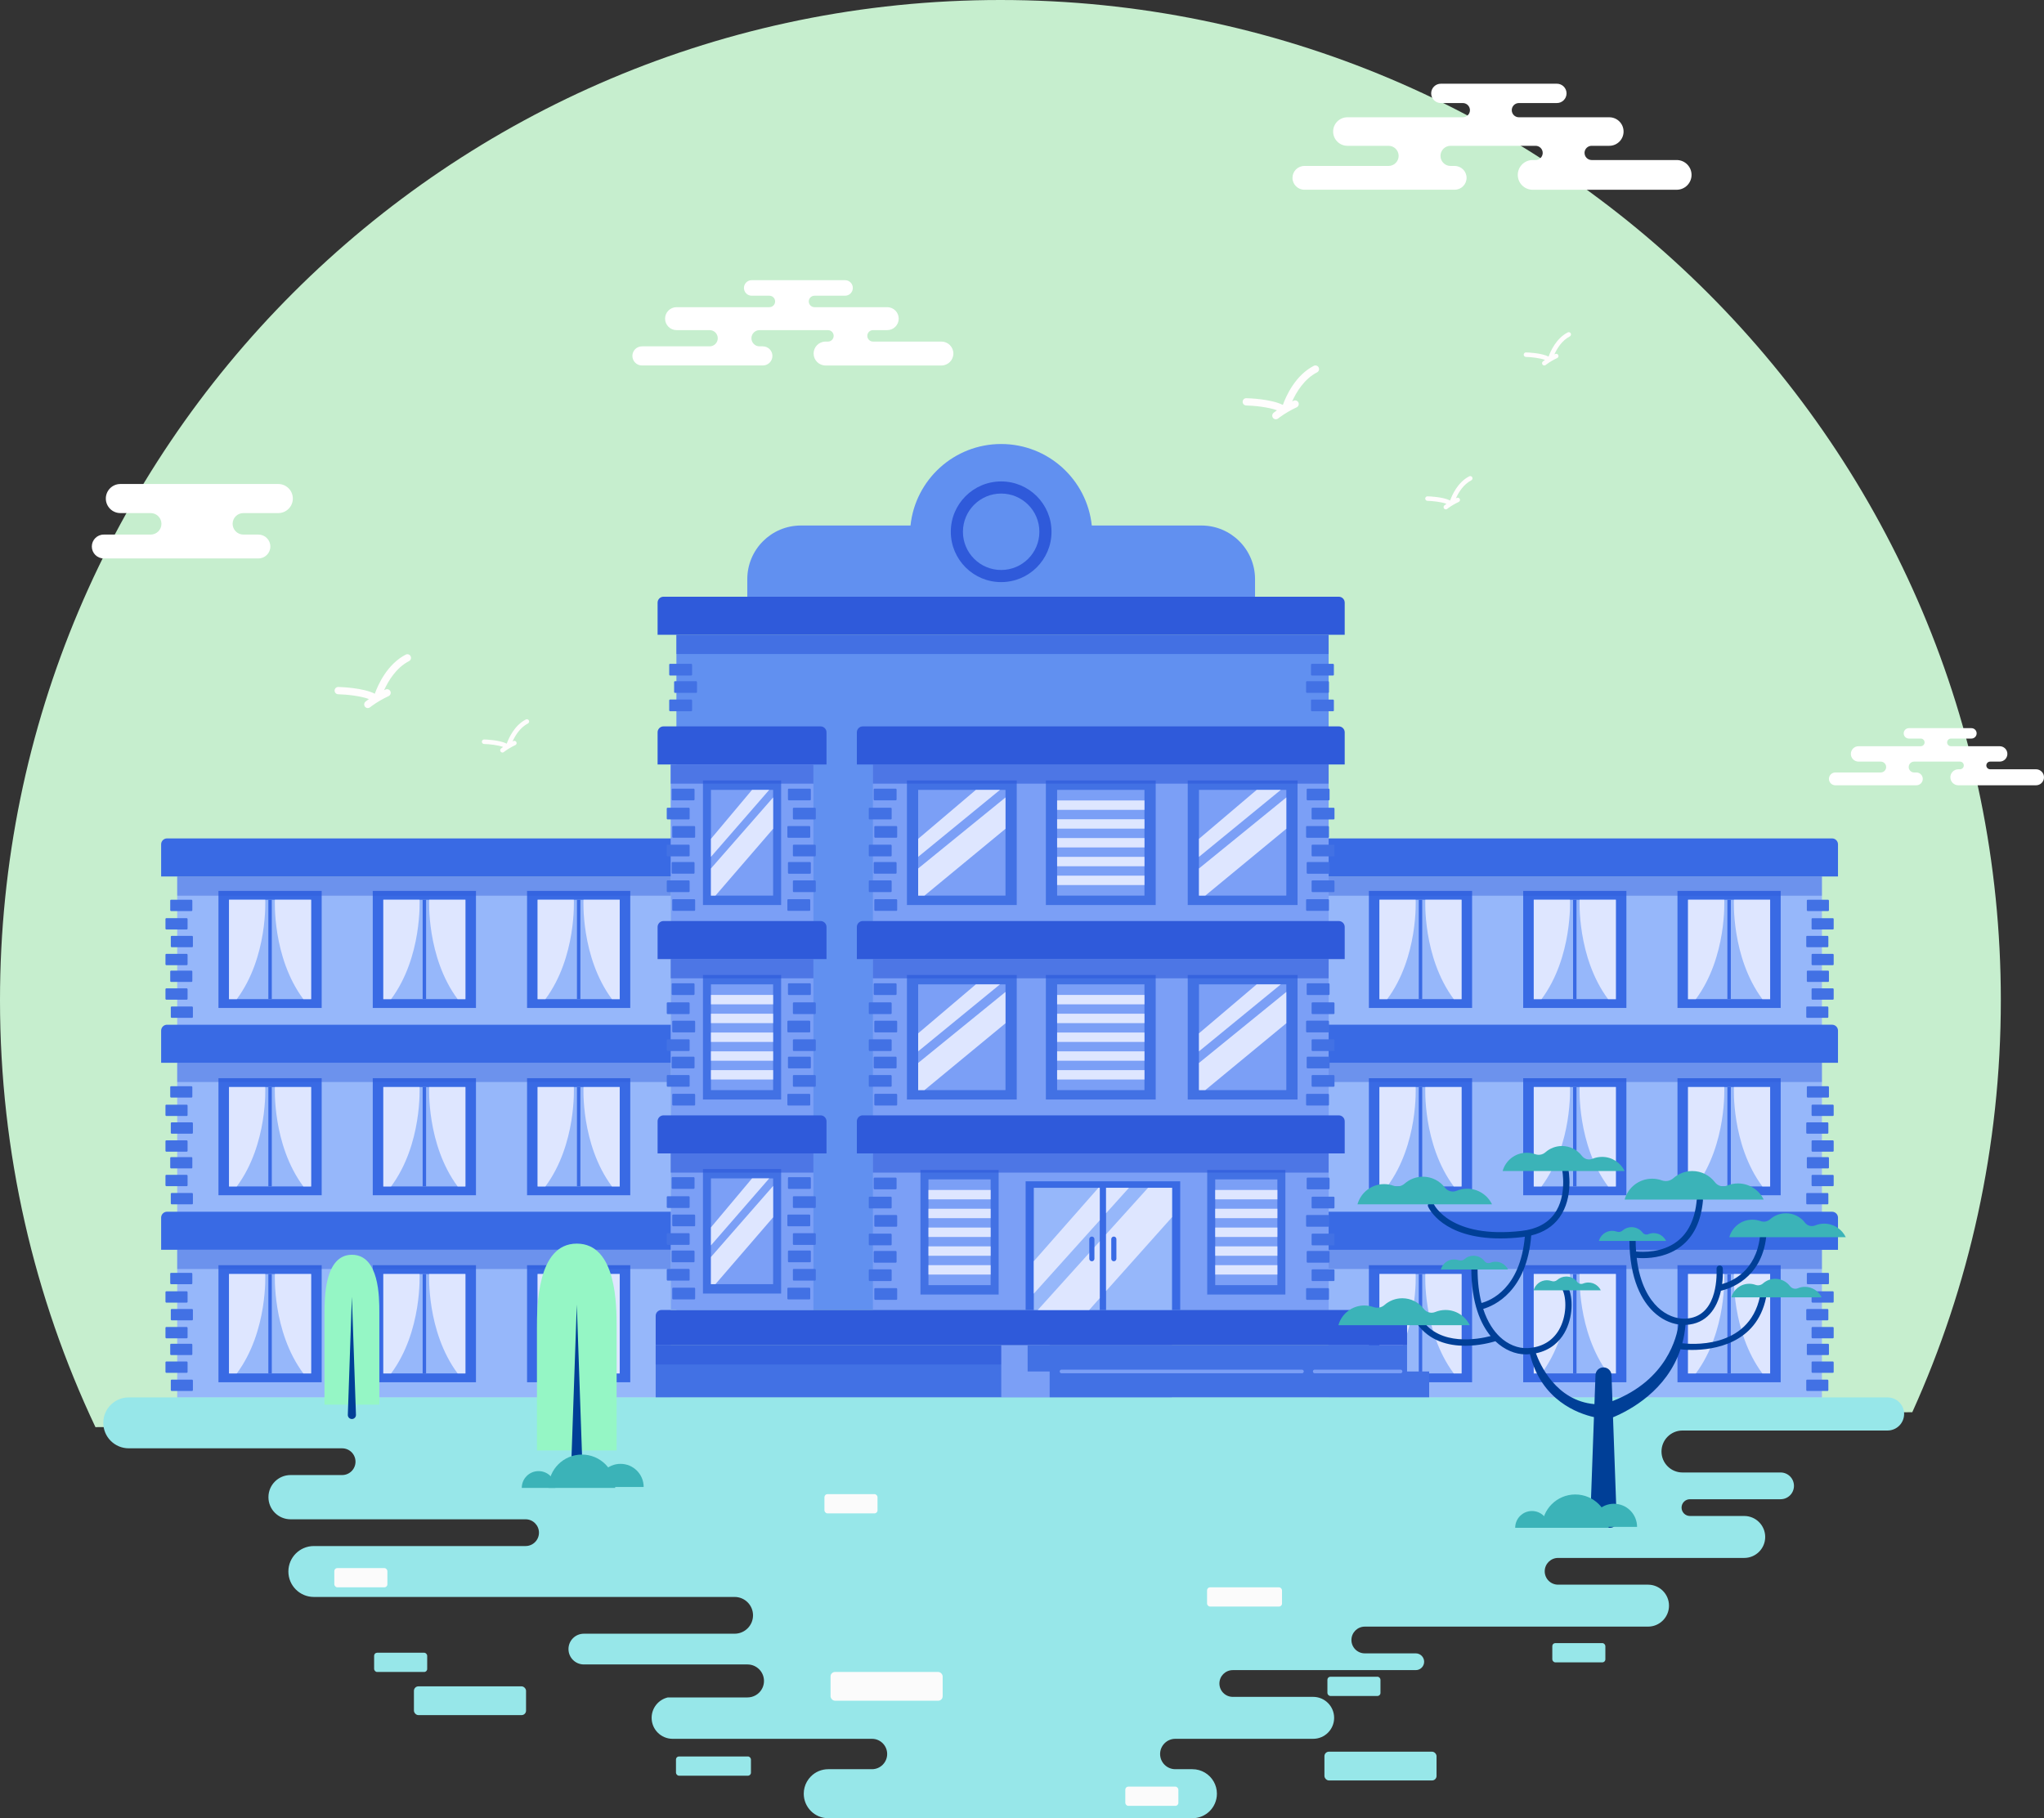 <?xml version="1.0" encoding="UTF-8"?>
<svg id="Layer_2" data-name="Layer 2" xmlns="http://www.w3.org/2000/svg" viewBox="0 0 1456.28 1295.6">
  <rect x="0" y="0" width="1456.28" height="1295.6" fill="#333333" stroke="none"/>
  <defs>
    <style>
      .cls-1 {
        fill: #c6eece;
      }

      .cls-1, .cls-2, .cls-3, .cls-4, .cls-5, .cls-6, .cls-7, .cls-8, .cls-9, .cls-10, .cls-11, .cls-12, .cls-13, .cls-14, .cls-15, .cls-16, .cls-17 {
        stroke-width: 0px;
      }

      .cls-2 {
        fill: #003f97;
      }

      .cls-3 {
        fill: #dee6ff;
      }

      .cls-4 {
        opacity: .6;
      }

      .cls-4, .cls-13, .cls-15 {
        fill: #2f5ada;
      }

      .cls-5 {
        fill: #97e7e9;
      }

      .cls-6 {
        fill: #6190f0;
      }

      .cls-7 {
        fill: #96b7fa;
      }

      .cls-8 {
        fill: #4271e4;
      }

      .cls-9 {
        fill: #3bb3b8;
      }

      .cls-10 {
        fill: #fff;
      }

      .cls-11 {
        fill: #396ae4;
      }

      .cls-12 {
        fill: #7b9ff6;
      }

      .cls-14 {
        fill: #95f6c5;
      }

      .cls-15 {
        opacity: .4;
      }

      .cls-16 {
        fill: #fbfbfb;
      }

      .cls-17 {
        fill: #fffdfd;
      }
    </style>
  </defs>
  <g id="OBJECTS">
    <path class="cls-1" d="m1425.52,712.76c0,104.66-22.56,204.06-63.08,293.58l-1294.44,10.64C24.39,924.72,0,821.59,0,712.76,0,319.11,319.11,0,712.76,0s712.76,319.11,712.76,712.76Z"/>
    <g>
      <g>
        <g>
          <rect class="cls-7" x="126.27" y="624.58" width="351.57" height="371.37"/>
          <g>
            <rect class="cls-11" x="155.65" y="634.86" width="73.53" height="83.41"/>
            <rect class="cls-7" x="163.17" y="641.16" width="58.47" height="70.82"/>
            <path class="cls-3" d="m188.97,641.16s2.04,40.76-20.25,70.82h-5.55v-70.82h25.8Z"/>
            <path class="cls-3" d="m195.85,641.16s-2.04,40.76,20.25,70.82h5.55v-70.82h-25.8Z"/>
            <rect class="cls-11" x="191.19" y="641.16" width="2.45" height="70.82"/>
          </g>
          <g>
            <rect class="cls-11" x="265.58" y="634.86" width="73.53" height="83.41"/>
            <rect class="cls-7" x="273.11" y="641.16" width="58.47" height="70.82"/>
            <path class="cls-3" d="m298.91,641.16s2.04,40.76-20.25,70.82h-5.55v-70.82h25.8Z"/>
            <path class="cls-3" d="m305.78,641.16s-2.04,40.76,20.25,70.82h5.55v-70.82h-25.8Z"/>
            <rect class="cls-11" x="301.12" y="641.16" width="2.45" height="70.82"/>
          </g>
          <g>
            <rect class="cls-11" x="375.51" y="634.86" width="73.53" height="83.41"/>
            <rect class="cls-7" x="383.04" y="641.16" width="58.47" height="70.82"/>
            <path class="cls-3" d="m408.84,641.16s2.04,40.76-20.25,70.82h-5.55v-70.82h25.8Z"/>
            <path class="cls-3" d="m415.72,641.16s-2.04,40.76,20.25,70.82h5.55v-70.82h-25.8Z"/>
            <rect class="cls-11" x="411.06" y="641.16" width="2.45" height="70.82"/>
          </g>
          <g>
            <rect class="cls-11" x="155.65" y="768.32" width="73.53" height="83.41"/>
            <rect class="cls-7" x="163.17" y="774.62" width="58.47" height="70.82"/>
            <path class="cls-3" d="m188.97,774.62s2.04,40.76-20.25,70.82h-5.55v-70.82h25.8Z"/>
            <path class="cls-3" d="m195.85,774.62s-2.04,40.76,20.25,70.82h5.55v-70.82h-25.8Z"/>
            <rect class="cls-11" x="191.19" y="774.62" width="2.45" height="70.82"/>
          </g>
          <g>
            <rect class="cls-11" x="265.58" y="768.32" width="73.53" height="83.41"/>
            <rect class="cls-7" x="273.11" y="774.62" width="58.47" height="70.82"/>
            <path class="cls-3" d="m298.91,774.62s2.04,40.76-20.25,70.82h-5.55v-70.82h25.8Z"/>
            <path class="cls-3" d="m305.78,774.62s-2.04,40.76,20.25,70.82h5.55v-70.82h-25.8Z"/>
            <rect class="cls-11" x="301.12" y="774.62" width="2.45" height="70.82"/>
          </g>
          <g>
            <rect class="cls-11" x="375.51" y="768.32" width="73.53" height="83.41"/>
            <rect class="cls-7" x="383.04" y="774.62" width="58.47" height="70.82"/>
            <path class="cls-3" d="m408.84,774.62s2.04,40.76-20.25,70.82h-5.55v-70.82h25.8Z"/>
            <path class="cls-3" d="m415.72,774.62s-2.04,40.76,20.25,70.82h5.55v-70.82h-25.8Z"/>
            <rect class="cls-11" x="411.06" y="774.62" width="2.45" height="70.82"/>
          </g>
          <path class="cls-11" d="m119.04,597.45h366.61c2.34,0,4.23,1.9,4.23,4.23v22.9H114.8v-22.9c0-2.34,1.9-4.23,4.23-4.23Z"/>
          <rect class="cls-15" x="126.27" y="624.58" width="352.16" height="13.68"/>
          <path class="cls-11" d="m119.04,730.22h366.61c2.34,0,4.23,1.9,4.23,4.23v22.9H114.8v-22.9c0-2.34,1.9-4.23,4.23-4.23Z"/>
          <rect class="cls-15" x="126.27" y="757.35" width="352.16" height="13.68"/>
          <g>
            <rect class="cls-11" x="155.65" y="901.58" width="73.53" height="83.41"/>
            <rect class="cls-7" x="163.17" y="907.88" width="58.47" height="70.82"/>
            <path class="cls-3" d="m188.97,907.88s2.04,40.76-20.25,70.82h-5.55v-70.82h25.8Z"/>
            <path class="cls-3" d="m195.85,907.88s-2.04,40.76,20.25,70.82h5.55v-70.82h-25.8Z"/>
            <rect class="cls-11" x="191.19" y="907.88" width="2.45" height="70.82"/>
          </g>
          <g>
            <rect class="cls-11" x="265.58" y="901.58" width="73.53" height="83.41"/>
            <rect class="cls-7" x="273.11" y="907.88" width="58.47" height="70.82"/>
            <path class="cls-3" d="m298.91,907.88s2.04,40.76-20.25,70.82h-5.55v-70.82h25.8Z"/>
            <path class="cls-3" d="m305.78,907.88s-2.04,40.76,20.25,70.82h5.55v-70.82h-25.8Z"/>
            <rect class="cls-11" x="301.12" y="907.88" width="2.45" height="70.82"/>
          </g>
          <g>
            <rect class="cls-11" x="375.51" y="901.58" width="73.53" height="83.41"/>
            <rect class="cls-7" x="383.04" y="907.88" width="58.47" height="70.82"/>
            <path class="cls-3" d="m408.84,907.88s2.04,40.76-20.25,70.82h-5.55v-70.82h25.8Z"/>
            <path class="cls-3" d="m415.72,907.88s-2.04,40.76,20.25,70.82h5.55v-70.82h-25.8Z"/>
            <rect class="cls-11" x="411.06" y="907.88" width="2.45" height="70.82"/>
          </g>
          <path class="cls-11" d="m119.04,863.47h366.61c2.34,0,4.23,1.9,4.23,4.23v22.9H114.8v-22.9c0-2.34,1.9-4.23,4.23-4.23Z"/>
          <rect class="cls-15" x="126.27" y="890.61" width="352.16" height="13.68"/>
          <g>
            <rect class="cls-8" x="117.89" y="920.19" width="15.75" height="8.06" rx=".6" ry=".6"/>
            <rect class="cls-8" x="117.89" y="945.61" width="15.75" height="8.06" rx=".6" ry=".6"/>
            <rect class="cls-8" x="117.89" y="970.2" width="15.75" height="8.06" rx=".6" ry=".6"/>
            <rect class="cls-8" x="121.28" y="907.05" width="15.75" height="8.06" rx=".6" ry=".6"/>
            <rect class="cls-8" x="121.28" y="957.56" width="15.75" height="8.06" rx=".6" ry=".6"/>
            <rect class="cls-8" x="121.69" y="932.8" width="15.75" height="8.06" rx=".6" ry=".6"/>
            <rect class="cls-8" x="121.69" y="983.13" width="15.75" height="8.06" rx=".6" ry=".6"/>
          </g>
          <g>
            <rect class="cls-8" x="117.89" y="654.29" width="15.75" height="8.06" rx=".6" ry=".6"/>
            <rect class="cls-8" x="117.89" y="679.72" width="15.75" height="8.06" rx=".6" ry=".6"/>
            <rect class="cls-8" x="117.89" y="704.31" width="15.75" height="8.06" rx=".6" ry=".6"/>
            <rect class="cls-8" x="121.28" y="641.16" width="15.75" height="8.06" rx=".6" ry=".6"/>
            <rect class="cls-8" x="121.28" y="691.67" width="15.75" height="8.06" rx=".6" ry=".6"/>
            <rect class="cls-8" x="121.69" y="666.91" width="15.75" height="8.06" rx=".6" ry=".6"/>
            <rect class="cls-8" x="121.69" y="717.24" width="15.75" height="8.06" rx=".6" ry=".6"/>
          </g>
          <g>
            <rect class="cls-8" x="117.89" y="787.19" width="15.75" height="8.06" rx=".6" ry=".6"/>
            <rect class="cls-8" x="117.89" y="812.62" width="15.75" height="8.06" rx=".6" ry=".6"/>
            <rect class="cls-8" x="117.89" y="837.2" width="15.75" height="8.06" rx=".6" ry=".6"/>
            <rect class="cls-8" x="121.28" y="774.05" width="15.75" height="8.06" rx=".6" ry=".6"/>
            <rect class="cls-8" x="121.28" y="824.56" width="15.75" height="8.06" rx=".6" ry=".6"/>
            <rect class="cls-8" x="121.69" y="799.8" width="15.75" height="8.06" rx=".6" ry=".6"/>
            <rect class="cls-8" x="121.69" y="850.13" width="15.75" height="8.06" rx=".6" ry=".6"/>
          </g>
        </g>
        <g>
          <rect class="cls-7" x="946.5" y="624.58" width="351.57" height="371.37" transform="translate(2244.56 1620.53) rotate(180)"/>
          <g>
            <rect class="cls-11" x="1195.16" y="634.86" width="73.53" height="83.41" transform="translate(2463.84 1353.13) rotate(180)"/>
            <rect class="cls-7" x="1202.68" y="641.16" width="58.47" height="70.82" transform="translate(2463.84 1353.13) rotate(180)"/>
            <path class="cls-3" d="m1235.36,641.16s-2.04,40.76,20.25,70.82h5.55v-70.82h-25.8Z"/>
            <path class="cls-3" d="m1228.48,641.16s2.04,40.76-20.25,70.82h-5.55v-70.82h25.8Z"/>
            <rect class="cls-11" x="1230.7" y="641.16" width="2.45" height="70.82"/>
          </g>
          <g>
            <rect class="cls-11" x="1085.22" y="634.86" width="73.53" height="83.41" transform="translate(2243.97 1353.13) rotate(180)"/>
            <rect class="cls-7" x="1092.75" y="641.16" width="58.47" height="70.82" transform="translate(2243.97 1353.13) rotate(180)"/>
            <path class="cls-3" d="m1125.43,641.16s-2.04,40.76,20.25,70.82h5.55v-70.82h-25.8Z"/>
            <path class="cls-3" d="m1118.55,641.16s2.04,40.76-20.25,70.82h-5.55v-70.82h25.8Z"/>
            <rect class="cls-11" x="1120.76" y="641.16" width="2.45" height="70.82"/>
          </g>
          <g>
            <rect class="cls-11" x="975.29" y="634.86" width="73.53" height="83.41" transform="translate(2024.11 1353.13) rotate(180)"/>
            <rect class="cls-7" x="982.82" y="641.16" width="58.47" height="70.82" transform="translate(2024.11 1353.13) rotate(180)"/>
            <path class="cls-3" d="m1015.49,641.16s-2.04,40.76,20.25,70.82h5.55v-70.82h-25.8Z"/>
            <path class="cls-3" d="m1008.61,641.16s2.04,40.76-20.25,70.82h-5.55v-70.82h25.8Z"/>
            <rect class="cls-11" x="1010.83" y="641.16" width="2.45" height="70.82"/>
          </g>
          <g>
            <rect class="cls-11" x="1195.16" y="768.32" width="73.53" height="83.41" transform="translate(2463.84 1620.06) rotate(180)"/>
            <rect class="cls-7" x="1202.68" y="774.62" width="58.47" height="70.82" transform="translate(2463.84 1620.06) rotate(180)"/>
            <path class="cls-3" d="m1235.36,774.62s-2.04,40.76,20.25,70.82h5.55v-70.82h-25.8Z"/>
            <path class="cls-3" d="m1228.48,774.62s2.04,40.76-20.25,70.82h-5.55v-70.82h25.8Z"/>
            <rect class="cls-11" x="1230.7" y="774.62" width="2.45" height="70.82"/>
          </g>
          <g>
            <rect class="cls-11" x="1085.22" y="768.32" width="73.53" height="83.41" transform="translate(2243.97 1620.06) rotate(180)"/>
            <rect class="cls-7" x="1092.75" y="774.62" width="58.47" height="70.82" transform="translate(2243.97 1620.06) rotate(180)"/>
            <path class="cls-3" d="m1125.43,774.62s-2.04,40.76,20.25,70.82h5.55v-70.82h-25.8Z"/>
            <path class="cls-3" d="m1118.55,774.62s2.04,40.76-20.25,70.82h-5.55v-70.82h25.8Z"/>
            <rect class="cls-11" x="1120.76" y="774.62" width="2.45" height="70.82"/>
          </g>
          <g>
            <rect class="cls-11" x="975.29" y="768.32" width="73.53" height="83.41" transform="translate(2024.11 1620.06) rotate(180)"/>
            <rect class="cls-7" x="982.82" y="774.62" width="58.47" height="70.82" transform="translate(2024.11 1620.06) rotate(180)"/>
            <path class="cls-3" d="m1015.49,774.62s-2.04,40.76,20.25,70.82h5.55v-70.82h-25.8Z"/>
            <path class="cls-3" d="m1008.61,774.62s2.04,40.76-20.25,70.82h-5.55v-70.82h25.8Z"/>
            <rect class="cls-11" x="1010.83" y="774.62" width="2.45" height="70.82"/>
          </g>
          <path class="cls-11" d="m934.45,597.45h375.08v22.9c0,2.34-1.9,4.23-4.23,4.23h-366.61c-2.34,0-4.23-1.9-4.23-4.23v-22.9h0Z" transform="translate(2243.97 1222.03) rotate(180)"/>
          <rect class="cls-15" x="945.91" y="624.58" width="352.16" height="13.68" transform="translate(2243.97 1262.85) rotate(180)"/>
          <path class="cls-11" d="m934.45,730.22h375.08v22.9c0,2.34-1.9,4.23-4.23,4.23h-366.61c-2.34,0-4.23-1.9-4.23-4.23v-22.9h0Z" transform="translate(2243.97 1487.56) rotate(180)"/>
          <rect class="cls-15" x="945.91" y="757.35" width="352.16" height="13.68" transform="translate(2243.97 1528.38) rotate(180)"/>
          <g>
            <rect class="cls-11" x="1195.16" y="901.58" width="73.53" height="83.41" transform="translate(2463.84 1886.57) rotate(180)"/>
            <rect class="cls-7" x="1202.68" y="907.88" width="58.47" height="70.82" transform="translate(2463.84 1886.57) rotate(180)"/>
            <path class="cls-3" d="m1235.36,907.88s-2.04,40.76,20.25,70.82h5.55v-70.82h-25.8Z"/>
            <path class="cls-3" d="m1228.48,907.88s2.04,40.76-20.25,70.82h-5.55v-70.82h25.8Z"/>
            <rect class="cls-11" x="1230.7" y="907.88" width="2.45" height="70.82"/>
          </g>
          <g>
            <rect class="cls-11" x="1085.22" y="901.58" width="73.53" height="83.41" transform="translate(2243.97 1886.57) rotate(180)"/>
            <rect class="cls-7" x="1092.75" y="907.88" width="58.47" height="70.82" transform="translate(2243.97 1886.57) rotate(180)"/>
            <path class="cls-3" d="m1125.43,907.88s-2.04,40.76,20.25,70.82h5.55v-70.82h-25.8Z"/>
            <path class="cls-3" d="m1118.55,907.88s2.04,40.76-20.25,70.82h-5.55v-70.82h25.8Z"/>
            <rect class="cls-11" x="1120.76" y="907.88" width="2.45" height="70.82"/>
          </g>
          <g>
            <rect class="cls-11" x="975.29" y="901.58" width="73.53" height="83.41" transform="translate(2024.11 1886.57) rotate(180)"/>
            <rect class="cls-7" x="982.82" y="907.88" width="58.47" height="70.82" transform="translate(2024.11 1886.57) rotate(180)"/>
            <path class="cls-3" d="m1015.49,907.88s-2.04,40.76,20.25,70.82h5.55v-70.82h-25.8Z"/>
            <path class="cls-3" d="m1008.61,907.88s2.04,40.76-20.25,70.82h-5.55v-70.82h25.8Z"/>
            <rect class="cls-11" x="1010.83" y="907.88" width="2.45" height="70.82"/>
          </g>
          <path class="cls-11" d="m934.45,863.47h375.08v22.9c0,2.34-1.9,4.23-4.23,4.23h-366.61c-2.34,0-4.23-1.9-4.23-4.23v-22.9h0Z" transform="translate(2243.97 1754.08) rotate(180)"/>
          <rect class="cls-15" x="945.91" y="890.61" width="352.16" height="13.68" transform="translate(2243.97 1794.89) rotate(180)"/>
          <g>
            <rect class="cls-8" x="1290.69" y="920.19" width="15.75" height="8.06" rx=".6" ry=".6" transform="translate(2597.13 1848.43) rotate(180)"/>
            <rect class="cls-8" x="1290.69" y="945.61" width="15.75" height="8.06" rx=".6" ry=".6" transform="translate(2597.13 1899.29) rotate(180)"/>
            <rect class="cls-8" x="1290.69" y="970.2" width="15.75" height="8.06" rx=".6" ry=".6" transform="translate(2597.13 1948.46) rotate(180)"/>
            <rect class="cls-8" x="1287.3" y="907.05" width="15.75" height="8.06" rx=".6" ry=".6" transform="translate(2590.36 1822.16) rotate(180)"/>
            <rect class="cls-8" x="1287.3" y="957.56" width="15.75" height="8.06" rx=".6" ry=".6" transform="translate(2590.36 1923.18) rotate(180)"/>
            <rect class="cls-8" x="1286.89" y="932.8" width="15.75" height="8.06" rx=".6" ry=".6" transform="translate(2589.53 1873.66) rotate(180)"/>
            <rect class="cls-8" x="1286.89" y="983.13" width="15.75" height="8.06" rx=".6" ry=".6" transform="translate(2589.53 1974.33) rotate(180)"/>
          </g>
          <g>
            <rect class="cls-8" x="1290.69" y="654.29" width="15.75" height="8.06" rx=".6" ry=".6" transform="translate(2597.13 1316.65) rotate(180)"/>
            <rect class="cls-8" x="1290.69" y="679.72" width="15.75" height="8.06" rx=".6" ry=".6" transform="translate(2597.13 1367.5) rotate(180)"/>
            <rect class="cls-8" x="1290.69" y="704.31" width="15.75" height="8.06" rx=".6" ry=".6" transform="translate(2597.13 1416.68) rotate(180)"/>
            <rect class="cls-8" x="1287.3" y="641.16" width="15.75" height="8.06" rx=".6" ry=".6" transform="translate(2590.36 1290.38) rotate(180)"/>
            <rect class="cls-8" x="1287.3" y="691.67" width="15.75" height="8.06" rx=".6" ry=".6" transform="translate(2590.36 1391.4) rotate(180)"/>
            <rect class="cls-8" x="1286.89" y="666.91" width="15.75" height="8.06" rx=".6" ry=".6" transform="translate(2589.53 1341.87) rotate(180)"/>
            <rect class="cls-8" x="1286.89" y="717.24" width="15.75" height="8.06" rx=".6" ry=".6" transform="translate(2589.53 1442.54) rotate(180)"/>
          </g>
          <g>
            <rect class="cls-8" x="1290.69" y="787.19" width="15.75" height="8.06" rx=".6" ry=".6" transform="translate(2597.13 1582.43) rotate(180)"/>
            <rect class="cls-8" x="1290.69" y="812.62" width="15.75" height="8.06" rx=".6" ry=".6" transform="translate(2597.13 1633.29) rotate(180)"/>
            <rect class="cls-8" x="1290.69" y="837.2" width="15.75" height="8.06" rx=".6" ry=".6" transform="translate(2597.13 1682.47) rotate(180)"/>
            <rect class="cls-8" x="1287.3" y="774.05" width="15.75" height="8.06" rx=".6" ry=".6" transform="translate(2590.36 1556.16) rotate(180)"/>
            <rect class="cls-8" x="1287.3" y="824.56" width="15.75" height="8.06" rx=".6" ry=".6" transform="translate(2590.36 1657.18) rotate(180)"/>
            <rect class="cls-8" x="1286.89" y="799.8" width="15.75" height="8.06" rx=".6" ry=".6" transform="translate(2589.53 1607.66) rotate(180)"/>
            <rect class="cls-8" x="1286.89" y="850.13" width="15.75" height="8.06" rx=".6" ry=".6" transform="translate(2589.53 1708.33) rotate(180)"/>
          </g>
        </g>
      </g>
      <g>
        <rect class="cls-6" x="481.92" y="452.36" width="464.68" height="481.15"/>
        <rect class="cls-12" x="621.94" y="544.75" width="324.66" height="388.75"/>
        <path class="cls-13" d="m614.71,517.62h339.12c2.34,0,4.23,1.9,4.23,4.23v22.9h-347.58v-22.9c0-2.34,1.9-4.23,4.23-4.23Z"/>
        <path class="cls-13" d="m472.74,425.22h481.09c2.34,0,4.23,1.9,4.23,4.23v22.9h-489.55v-22.9c0-2.34,1.9-4.23,4.23-4.23Z"/>
        <path class="cls-13" d="m472.74,517.62h111.88c2.34,0,4.23,1.9,4.23,4.23v22.9h-120.34v-22.9c0-2.34,1.9-4.23,4.23-4.23Z"/>
        <path class="cls-13" d="m471.3,933.5h527.04c2.29,0,4.15,1.86,4.15,4.15v21.01H467.15v-21.01c0-2.29,1.86-4.15,4.15-4.15Z"/>
        <g>
          <rect class="cls-8" x="646.15" y="556.16" width="78.24" height="88.76"/>
          <rect class="cls-12" x="654.16" y="562.86" width="62.22" height="75.36"/>
          <polygon class="cls-3" points="695.27 562.86 654.16 597.75 654.16 610.59 712.46 562.86 695.27 562.86"/>
          <polygon class="cls-3" points="716.38 568.26 654.16 618.87 654.16 638.22 658.66 638.22 716.38 590.59 716.38 568.26"/>
        </g>
        <g>
          <rect class="cls-8" x="846.22" y="556.16" width="78.24" height="88.76"/>
          <rect class="cls-12" x="854.23" y="562.86" width="62.22" height="75.36"/>
          <g>
            <polygon class="cls-3" points="895.34 562.86 854.23 597.75 854.23 610.59 912.53 562.86 895.34 562.86"/>
            <polygon class="cls-3" points="916.45 568.26 854.23 618.87 854.23 638.22 858.73 638.22 916.45 590.59 916.45 568.26"/>
          </g>
        </g>
        <g>
          <rect class="cls-8" x="618.97" y="575.58" width="16.31" height="8.34" rx=".62" ry=".62"/>
          <rect class="cls-8" x="618.97" y="601.91" width="16.31" height="8.34" rx=".62" ry=".62"/>
          <rect class="cls-8" x="618.97" y="627.36" width="16.31" height="8.34" rx=".62" ry=".62"/>
          <rect class="cls-8" x="622.48" y="561.99" width="16.31" height="8.34" rx=".62" ry=".62"/>
          <rect class="cls-8" x="622.48" y="614.27" width="16.31" height="8.34" rx=".62" ry=".62"/>
          <rect class="cls-8" x="622.9" y="588.64" width="16.31" height="8.34" rx=".62" ry=".62"/>
          <rect class="cls-8" x="622.9" y="640.75" width="16.31" height="8.34" rx=".62" ry=".62"/>
        </g>
        <g>
          <rect class="cls-8" x="745.15" y="556.16" width="78.24" height="88.76"/>
          <rect class="cls-12" x="753.16" y="562.86" width="62.22" height="75.36"/>
          <g>
            <rect class="cls-3" x="753.16" y="570.4" width="62.22" height="6.7"/>
            <rect class="cls-3" x="753.16" y="583.79" width="62.22" height="6.7"/>
            <rect class="cls-3" x="753.16" y="597.19" width="62.22" height="6.7"/>
            <rect class="cls-3" x="753.16" y="610.59" width="62.22" height="6.7"/>
            <rect class="cls-3" x="753.16" y="623.99" width="62.22" height="6.7"/>
          </g>
        </g>
        <g>
          <rect class="cls-8" x="646.15" y="694.75" width="78.24" height="88.76"/>
          <rect class="cls-12" x="654.16" y="701.45" width="62.22" height="75.36"/>
          <g>
            <polygon class="cls-3" points="695.27 701.45 654.16 736.34 654.16 749.18 712.46 701.45 695.27 701.45"/>
            <polygon class="cls-3" points="716.38 706.85 654.16 757.46 654.16 776.81 658.66 776.81 716.38 729.17 716.38 706.85"/>
          </g>
        </g>
        <g>
          <rect class="cls-8" x="846.22" y="694.75" width="78.24" height="88.76"/>
          <rect class="cls-12" x="854.23" y="701.45" width="62.22" height="75.36"/>
          <g>
            <polygon class="cls-3" points="895.34 701.45 854.23 736.34 854.23 749.18 912.53 701.45 895.34 701.45"/>
            <polygon class="cls-3" points="916.45 706.85 854.23 757.46 854.23 776.81 858.73 776.81 916.45 729.17 916.45 706.85"/>
          </g>
        </g>
        <g>
          <rect class="cls-8" x="745.15" y="694.75" width="78.24" height="88.76"/>
          <rect class="cls-12" x="753.16" y="701.45" width="62.22" height="75.36"/>
          <g>
            <rect class="cls-3" x="753.16" y="708.98" width="62.22" height="6.7"/>
            <rect class="cls-3" x="753.16" y="722.38" width="62.22" height="6.7"/>
            <rect class="cls-3" x="753.16" y="735.78" width="62.22" height="6.7"/>
            <rect class="cls-3" x="753.16" y="749.18" width="62.22" height="6.7"/>
            <rect class="cls-3" x="753.16" y="762.57" width="62.22" height="6.7"/>
          </g>
        </g>
        <g>
          <rect class="cls-8" x="934.47" y="575.58" width="16.31" height="8.34" rx=".62" ry=".62" transform="translate(1885.25 1159.51) rotate(180)"/>
          <rect class="cls-8" x="934.47" y="601.91" width="16.31" height="8.34" rx=".62" ry=".62" transform="translate(1885.25 1212.16) rotate(180)"/>
          <rect class="cls-8" x="934.47" y="627.36" width="16.31" height="8.34" rx=".62" ry=".62" transform="translate(1885.25 1263.07) rotate(180)"/>
          <rect class="cls-8" x="930.97" y="561.99" width="16.31" height="8.34" rx=".62" ry=".62" transform="translate(1878.24 1132.32) rotate(180)"/>
          <rect class="cls-8" x="930.97" y="614.27" width="16.31" height="8.34" rx=".62" ry=".62" transform="translate(1878.24 1236.89) rotate(180)"/>
          <rect class="cls-8" x="930.54" y="588.64" width="16.31" height="8.34" rx=".62" ry=".62" transform="translate(1877.39 1185.62) rotate(180)"/>
          <rect class="cls-8" x="930.54" y="640.75" width="16.31" height="8.34" rx=".62" ry=".62" transform="translate(1877.39 1289.84) rotate(180)"/>
        </g>
        <rect class="cls-4" x="621.94" y="544.75" width="324.66" height="13.68"/>
        <rect class="cls-4" x="481.92" y="452.36" width="464.68" height="13.68"/>
        <path class="cls-13" d="m614.71,656.33h339.12c2.34,0,4.23,1.9,4.23,4.23v22.9h-347.58v-22.9c0-2.34,1.9-4.23,4.23-4.23Z"/>
        <g>
          <rect class="cls-8" x="618.97" y="714.29" width="16.31" height="8.34" rx=".62" ry=".62"/>
          <rect class="cls-8" x="618.97" y="740.61" width="16.31" height="8.34" rx=".62" ry=".62"/>
          <rect class="cls-8" x="618.97" y="766.07" width="16.31" height="8.34" rx=".62" ry=".62"/>
          <rect class="cls-8" x="622.48" y="700.69" width="16.31" height="8.34" rx=".62" ry=".62"/>
          <rect class="cls-8" x="622.48" y="752.98" width="16.31" height="8.34" rx=".62" ry=".62"/>
          <rect class="cls-8" x="622.9" y="727.35" width="16.31" height="8.34" rx=".62" ry=".62"/>
          <rect class="cls-8" x="622.9" y="779.45" width="16.31" height="8.34" rx=".62" ry=".62"/>
        </g>
        <g>
          <rect class="cls-8" x="934.47" y="714.29" width="16.31" height="8.34" rx=".62" ry=".62" transform="translate(1885.25 1436.92) rotate(180)"/>
          <rect class="cls-8" x="934.47" y="740.61" width="16.31" height="8.34" rx=".62" ry=".62" transform="translate(1885.25 1489.57) rotate(180)"/>
          <rect class="cls-8" x="934.47" y="766.07" width="16.31" height="8.34" rx=".62" ry=".62" transform="translate(1885.25 1540.48) rotate(180)"/>
          <rect class="cls-8" x="930.97" y="700.69" width="16.31" height="8.34" rx=".62" ry=".62" transform="translate(1878.24 1409.73) rotate(180)"/>
          <rect class="cls-8" x="930.97" y="752.98" width="16.31" height="8.34" rx=".62" ry=".62" transform="translate(1878.24 1514.3) rotate(180)"/>
          <rect class="cls-8" x="930.54" y="727.35" width="16.31" height="8.34" rx=".62" ry=".62" transform="translate(1877.39 1463.03) rotate(180)"/>
          <rect class="cls-8" x="930.54" y="779.45" width="16.31" height="8.34" rx=".62" ry=".62" transform="translate(1877.39 1567.25) rotate(180)"/>
        </g>
        <g>
          <rect class="cls-11" x="730.72" y="841.8" width="110.14" height="91.7"/>
          <g>
            <rect class="cls-7" x="736.55" y="846.44" width="46.99" height="87.06"/>
            <polygon class="cls-3" points="783.54 846.44 783.54 869.57 736.55 921.85 736.55 898.74 782.58 846.44 783.54 846.44"/>
            <polygon class="cls-3" points="783.54 884.53 783.54 925.05 776 933.5 739.39 933.5 783.54 884.53"/>
            <path class="cls-11" d="m777.91,898.79h0c-1.01,0-1.83-.82-1.83-1.83v-13.96c0-1.01.82-1.83,1.83-1.83h0c1.01,0,1.83.82,1.83,1.83v13.96c0,1.01-.82,1.83-1.83,1.83Z"/>
          </g>
          <g>
            <rect class="cls-7" x="788.04" y="846.44" width="46.99" height="87.06"/>
            <polygon class="cls-3" points="804.33 846.44 788.04 864.55 788.04 846.44 804.33 846.44"/>
            <polygon class="cls-3" points="835.04 846.44 835.04 867.34 788.04 920 788.04 879.54 817.92 846.44 835.04 846.44"/>
            <path class="cls-11" d="m793.56,898.79h0c-1.01,0-1.83-.82-1.83-1.83v-13.96c0-1.01.82-1.83,1.83-1.83h0c1.01,0,1.83.82,1.83,1.83v13.96c0,1.01-.82,1.83-1.83,1.83Z"/>
          </g>
        </g>
        <g>
          <rect class="cls-8" x="655.8" y="833.73" width="55.7" height="88.76"/>
          <rect class="cls-12" x="661.5" y="840.43" width="44.29" height="75.36"/>
          <g>
            <rect class="cls-3" x="661.5" y="847.96" width="44.29" height="6.7"/>
            <rect class="cls-3" x="661.5" y="861.36" width="44.29" height="6.7"/>
            <rect class="cls-3" x="661.5" y="874.76" width="44.29" height="6.7"/>
            <rect class="cls-3" x="661.5" y="888.16" width="44.29" height="6.7"/>
            <rect class="cls-3" x="661.5" y="901.55" width="44.29" height="6.7"/>
          </g>
        </g>
        <g>
          <rect class="cls-8" x="860.09" y="833.73" width="55.7" height="88.76"/>
          <rect class="cls-12" x="865.8" y="840.43" width="44.29" height="75.36"/>
          <g>
            <rect class="cls-3" x="865.8" y="847.96" width="44.29" height="6.7"/>
            <rect class="cls-3" x="865.8" y="861.36" width="44.29" height="6.7"/>
            <rect class="cls-3" x="865.8" y="874.76" width="44.29" height="6.7"/>
            <rect class="cls-3" x="865.8" y="888.16" width="44.29" height="6.7"/>
            <rect class="cls-3" x="865.8" y="901.55" width="44.29" height="6.7"/>
          </g>
        </g>
        <rect class="cls-4" x="621.94" y="683.46" width="324.66" height="13.68"/>
        <path class="cls-13" d="m614.71,794.8h339.12c2.34,0,4.23,1.9,4.23,4.23v22.9h-347.58v-22.9c0-2.34,1.9-4.23,4.23-4.23Z"/>
        <g>
          <rect class="cls-8" x="618.97" y="852.76" width="16.31" height="8.34" rx=".62" ry=".62"/>
          <rect class="cls-8" x="618.97" y="879.08" width="16.31" height="8.34" rx=".62" ry=".62"/>
          <rect class="cls-8" x="618.97" y="904.54" width="16.31" height="8.34" rx=".62" ry=".62"/>
          <rect class="cls-8" x="622.48" y="839.16" width="16.31" height="8.34" rx=".62" ry=".62"/>
          <rect class="cls-8" x="622.48" y="891.45" width="16.31" height="8.34" rx=".62" ry=".62"/>
          <rect class="cls-8" x="622.9" y="865.82" width="16.31" height="8.34" rx=".62" ry=".62"/>
          <rect class="cls-8" x="622.9" y="917.92" width="16.31" height="8.34" rx=".62" ry=".62"/>
        </g>
        <g>
          <rect class="cls-8" x="934.47" y="852.76" width="16.31" height="8.34" rx=".62" ry=".62" transform="translate(1885.25 1713.86) rotate(180)"/>
          <rect class="cls-8" x="934.47" y="879.08" width="16.31" height="8.34" rx=".62" ry=".62" transform="translate(1885.25 1766.51) rotate(180)"/>
          <rect class="cls-8" x="934.47" y="904.54" width="16.31" height="8.34" rx=".62" ry=".62" transform="translate(1885.25 1817.42) rotate(180)"/>
          <rect class="cls-8" x="930.97" y="839.16" width="16.31" height="8.34" rx=".62" ry=".62" transform="translate(1878.24 1686.67) rotate(180)"/>
          <rect class="cls-8" x="930.97" y="891.45" width="16.31" height="8.34" rx=".62" ry=".62" transform="translate(1878.24 1791.24) rotate(180)"/>
          <rect class="cls-8" x="930.54" y="865.82" width="16.31" height="8.34" rx=".62" ry=".62" transform="translate(1877.39 1739.98) rotate(180)"/>
          <rect class="cls-8" x="930.54" y="917.92" width="16.31" height="8.34" rx=".62" ry=".62" transform="translate(1877.39 1844.19) rotate(180)"/>
        </g>
        <rect class="cls-4" x="621.94" y="821.93" width="324.66" height="13.68"/>
        <rect class="cls-12" x="477.83" y="544.75" width="101.69" height="388.75"/>
        <g>
          <rect class="cls-8" x="500.83" y="556.16" width="55.7" height="88.76"/>
          <rect class="cls-12" x="506.53" y="562.86" width="44.29" height="75.36"/>
          <g>
            <polygon class="cls-3" points="535.8 562.86 506.53 597.75 506.53 610.59 548.04 562.86 535.8 562.86"/>
            <polygon class="cls-3" points="550.83 568.26 506.53 618.87 506.53 638.22 509.74 638.22 550.83 590.59 550.83 568.26"/>
          </g>
        </g>
        <rect class="cls-4" x="477.83" y="544.75" width="101.69" height="13.68"/>
        <g>
          <rect class="cls-8" x="500.83" y="694.75" width="55.7" height="88.76"/>
          <rect class="cls-12" x="506.53" y="701.45" width="44.29" height="75.36"/>
          <g>
            <rect class="cls-3" x="506.53" y="708.98" width="44.29" height="6.7"/>
            <rect class="cls-3" x="506.53" y="722.38" width="44.29" height="6.7"/>
            <rect class="cls-3" x="506.53" y="735.78" width="44.29" height="6.7"/>
            <rect class="cls-3" x="506.53" y="749.18" width="44.29" height="6.7"/>
            <rect class="cls-3" x="506.53" y="762.57" width="44.29" height="6.7"/>
          </g>
        </g>
        <path class="cls-13" d="m472.74,656.33h111.88c2.34,0,4.23,1.9,4.23,4.23v22.9h-120.34v-22.9c0-2.34,1.9-4.23,4.23-4.23Z"/>
        <g>
          <rect class="cls-8" x="500.83" y="833.03" width="55.7" height="88.76"/>
          <rect class="cls-12" x="506.53" y="839.73" width="44.29" height="75.36"/>
          <polygon class="cls-3" points="535.8 839.73 506.53 874.62 506.53 887.46 548.04 839.73 535.8 839.73"/>
          <polygon class="cls-3" points="550.83 845.12 506.53 895.74 506.53 915.09 509.74 915.09 550.83 867.45 550.83 845.12"/>
        </g>
        <g>
          <rect class="cls-8" x="475.03" y="852.45" width="16.31" height="8.34" rx=".62" ry=".62"/>
          <rect class="cls-8" x="475.03" y="878.77" width="16.31" height="8.34" rx=".62" ry=".62"/>
          <rect class="cls-8" x="475.03" y="904.23" width="16.31" height="8.34" rx=".62" ry=".62"/>
          <rect class="cls-8" x="478.53" y="838.85" width="16.31" height="8.34" rx=".62" ry=".62"/>
          <rect class="cls-8" x="478.53" y="891.14" width="16.31" height="8.34" rx=".62" ry=".62"/>
          <rect class="cls-8" x="478.96" y="865.51" width="16.31" height="8.34" rx=".62" ry=".62"/>
          <rect class="cls-8" x="478.96" y="917.61" width="16.31" height="8.34" rx=".62" ry=".62"/>
        </g>
        <g>
          <rect class="cls-8" x="564.9" y="852.45" width="16.31" height="8.34" rx=".62" ry=".62" transform="translate(1146.11 1713.24) rotate(180)"/>
          <rect class="cls-8" x="564.9" y="878.77" width="16.31" height="8.34" rx=".62" ry=".62" transform="translate(1146.11 1765.89) rotate(180)"/>
          <rect class="cls-8" x="564.9" y="904.23" width="16.31" height="8.34" rx=".62" ry=".62" transform="translate(1146.11 1816.8) rotate(180)"/>
          <rect class="cls-8" x="561.4" y="838.85" width="16.31" height="8.34" rx=".62" ry=".62" transform="translate(1139.1 1686.05) rotate(180)"/>
          <rect class="cls-8" x="561.4" y="891.14" width="16.31" height="8.34" rx=".62" ry=".62" transform="translate(1139.1 1790.62) rotate(180)"/>
          <rect class="cls-8" x="560.97" y="865.51" width="16.31" height="8.34" rx=".62" ry=".62" transform="translate(1138.25 1739.36) rotate(180)"/>
          <rect class="cls-8" x="560.97" y="917.61" width="16.31" height="8.34" rx=".62" ry=".62" transform="translate(1138.25 1843.57) rotate(180)"/>
        </g>
        <rect class="cls-4" x="477.83" y="683.46" width="101.69" height="13.68"/>
        <path class="cls-13" d="m472.74,794.8h111.88c2.34,0,4.23,1.9,4.23,4.23v22.9h-120.34v-22.9c0-2.34,1.9-4.23,4.23-4.23Z"/>
        <rect class="cls-4" x="477.83" y="821.93" width="101.69" height="13.68"/>
        <g>
          <rect class="cls-8" x="475.03" y="575.58" width="16.31" height="8.34" rx=".62" ry=".62"/>
          <rect class="cls-8" x="475.03" y="601.91" width="16.31" height="8.34" rx=".62" ry=".62"/>
          <rect class="cls-8" x="475.03" y="627.36" width="16.31" height="8.34" rx=".62" ry=".62"/>
          <rect class="cls-8" x="478.53" y="561.99" width="16.31" height="8.34" rx=".62" ry=".62"/>
          <rect class="cls-8" x="478.53" y="614.27" width="16.31" height="8.34" rx=".62" ry=".62"/>
          <rect class="cls-8" x="478.96" y="588.64" width="16.31" height="8.34" rx=".62" ry=".62"/>
          <rect class="cls-8" x="478.96" y="640.75" width="16.31" height="8.34" rx=".62" ry=".62"/>
        </g>
        <g>
          <rect class="cls-8" x="476.78" y="473.04" width="16.31" height="8.34" rx=".62" ry=".62"/>
          <rect class="cls-8" x="476.78" y="498.49" width="16.31" height="8.34" rx=".62" ry=".62"/>
          <rect class="cls-8" x="480.28" y="485.41" width="16.31" height="8.34" rx=".62" ry=".62"/>
        </g>
        <g>
          <rect class="cls-8" x="934.05" y="473.04" width="16.31" height="8.34" rx=".62" ry=".62" transform="translate(1884.4 954.42) rotate(180)"/>
          <rect class="cls-8" x="934.05" y="498.49" width="16.31" height="8.34" rx=".62" ry=".62" transform="translate(1884.4 1005.33) rotate(180)"/>
          <rect class="cls-8" x="930.54" y="485.41" width="16.31" height="8.34" rx=".62" ry=".62" transform="translate(1877.39 979.16) rotate(180)"/>
        </g>
        <g>
          <rect class="cls-8" x="564.9" y="575.58" width="16.31" height="8.34" rx=".62" ry=".62" transform="translate(1146.11 1159.51) rotate(180)"/>
          <rect class="cls-8" x="564.9" y="601.91" width="16.31" height="8.34" rx=".62" ry=".62" transform="translate(1146.11 1212.16) rotate(180)"/>
          <rect class="cls-8" x="564.9" y="627.36" width="16.31" height="8.34" rx=".62" ry=".62" transform="translate(1146.11 1263.07) rotate(180)"/>
          <rect class="cls-8" x="561.4" y="561.99" width="16.31" height="8.34" rx=".62" ry=".62" transform="translate(1139.1 1132.32) rotate(180)"/>
          <rect class="cls-8" x="561.4" y="614.27" width="16.31" height="8.34" rx=".62" ry=".62" transform="translate(1139.1 1236.89) rotate(180)"/>
          <rect class="cls-8" x="560.97" y="588.64" width="16.31" height="8.34" rx=".62" ry=".62" transform="translate(1138.25 1185.62) rotate(180)"/>
          <rect class="cls-8" x="560.97" y="640.75" width="16.31" height="8.34" rx=".62" ry=".62" transform="translate(1138.25 1289.84) rotate(180)"/>
        </g>
        <g>
          <rect class="cls-8" x="475.03" y="714.29" width="16.31" height="8.34" rx=".62" ry=".62"/>
          <rect class="cls-8" x="475.03" y="740.61" width="16.31" height="8.34" rx=".62" ry=".62"/>
          <rect class="cls-8" x="475.03" y="766.07" width="16.31" height="8.34" rx=".62" ry=".62"/>
          <rect class="cls-8" x="478.53" y="700.69" width="16.31" height="8.34" rx=".62" ry=".62"/>
          <rect class="cls-8" x="478.53" y="752.98" width="16.31" height="8.34" rx=".62" ry=".62"/>
          <rect class="cls-8" x="478.96" y="727.35" width="16.31" height="8.34" rx=".62" ry=".62"/>
          <rect class="cls-8" x="478.96" y="779.45" width="16.31" height="8.34" rx=".62" ry=".62"/>
        </g>
        <g>
          <rect class="cls-8" x="564.9" y="714.29" width="16.31" height="8.34" rx=".62" ry=".62" transform="translate(1146.11 1436.92) rotate(180)"/>
          <rect class="cls-8" x="564.9" y="740.61" width="16.31" height="8.34" rx=".62" ry=".62" transform="translate(1146.11 1489.57) rotate(180)"/>
          <rect class="cls-8" x="564.9" y="766.07" width="16.31" height="8.34" rx=".62" ry=".62" transform="translate(1146.11 1540.48) rotate(180)"/>
          <rect class="cls-8" x="561.4" y="700.69" width="16.31" height="8.34" rx=".62" ry=".62" transform="translate(1139.1 1409.73) rotate(180)"/>
          <rect class="cls-8" x="561.4" y="752.98" width="16.31" height="8.34" rx=".62" ry=".62" transform="translate(1139.1 1514.3) rotate(180)"/>
          <rect class="cls-8" x="560.97" y="727.35" width="16.31" height="8.34" rx=".62" ry=".62" transform="translate(1138.25 1463.03) rotate(180)"/>
          <rect class="cls-8" x="560.97" y="779.45" width="16.31" height="8.34" rx=".62" ry=".62" transform="translate(1138.25 1567.25) rotate(180)"/>
        </g>
        <path class="cls-6" d="m855.94,374.48h-78.08c-3.43-32.63-31.02-58.08-64.58-58.08s-61.15,25.45-64.58,58.08h-78.06c-21.1,0-38.22,17.09-38.22,38.22v12.52h361.75v-12.52c0-21.13-17.12-38.22-38.22-38.22Z"/>
        <g>
          <circle class="cls-13" cx="713.29" cy="378.94" r="35.87"/>
          <circle class="cls-6" cx="713.29" cy="378.94" r="27.23"/>
        </g>
        <rect class="cls-8" x="467.15" y="958.66" width="367.75" height="37.3"/>
        <rect class="cls-4" x="467.15" y="958.66" width="367.75" height="13.68"/>
        <g>
          <rect class="cls-12" x="713.36" y="958.66" width="34.53" height="37.3"/>
          <polygon class="cls-8" points="1002.49 977.31 1002.49 958.66 732.15 958.66 732.15 977.31 747.89 977.31 747.89 995.95 1018.23 995.95 1018.23 977.31 1002.49 977.31"/>
          <path class="cls-12" d="m927.59,978.6h-171.3c-.72,0-1.3-.58-1.3-1.3s.58-1.3,1.3-1.3h171.3c.72,0,1.3.58,1.3,1.3s-.58,1.3-1.3,1.3Z"/>
          <path class="cls-12" d="m997.85,978.6h-61.15c-.72,0-1.3-.58-1.3-1.3s.58-1.3,1.3-1.3h61.15c.72,0,1.3.58,1.3,1.3s-.58,1.3-1.3,1.3Z"/>
        </g>
      </g>
    </g>
    <g>
      <path class="cls-5" d="m1356.62,1007.56c0,3.27-1.32,6.22-3.46,8.37-2.15,2.14-5.1,3.46-8.38,3.46h-146.08c-8.25,0-14.94,6.69-14.94,14.95,0,4.12,1.67,7.87,4.38,10.57,2.7,2.7,6.43,4.38,10.56,4.38h69.92c5.26,0,9.52,4.26,9.52,9.53,0,2.63-1.07,5.01-2.79,6.74-1.72,1.72-4.1,2.79-6.73,2.79h-64.59c-1.64,0-3.14.67-4.22,1.75-1.08,1.08-1.75,2.57-1.75,4.22,0,3.29,2.67,5.97,5.96,5.97h38.69c4.13,0,7.86,1.67,10.56,4.38,2.7,2.7,4.38,6.43,4.38,10.56,0,8.25-6.68,14.95-14.94,14.95h-132.62c-2.63,0-5.01,1.07-6.74,2.79-1.72,1.73-2.79,4.11-2.79,6.74,0,5.27,4.26,9.53,9.53,9.53h64.08c4.13,0,7.86,1.67,10.56,4.38,2.7,2.7,4.38,6.44,4.38,10.57,0,8.25-6.68,14.94-14.94,14.94h-201.79c-2.64,0-5.02,1.07-6.74,2.79s-2.79,4.1-2.79,6.74c0,5.27,4.26,9.53,9.53,9.53h36.31c3.29,0,5.97,2.68,5.97,5.97,0,1.64-.67,3.14-1.75,4.22s-2.57,1.75-4.22,1.75h-130.37c-2.64,0-5.02,1.07-6.74,2.79-1.72,1.72-2.79,4.1-2.79,6.74,0,5.27,4.26,9.53,9.53,9.53h57.26c4.12,0,7.87,1.67,10.57,4.38,2.7,2.7,4.38,6.45,4.38,10.57,0,8.25-6.69,14.94-14.95,14.94h-98.21c-2.99,0-5.69,1.21-7.65,3.18-1.97,1.96-3.18,4.66-3.18,7.65,0,5.97,4.85,10.82,10.82,10.82h12.18c6.55,0,12.26,3.6,15.25,8.94,1.42,2.52,2.22,5.44,2.22,8.53,0,4.82-1.96,9.19-5.11,12.36-3.16,3.16-7.52,5.11-12.36,5.11h-259.41c-9.65,0-17.48-7.82-17.48-17.47,0-3.09.8-6,2.22-8.53.79-1.41,1.77-2.69,2.9-3.83,3.16-3.16,7.53-5.11,12.36-5.11h31.13c2.99,0,5.69-1.21,7.65-3.18,1.96-1.96,3.17-4.66,3.17-7.65,0-5.97-4.84-10.82-10.81-10.82h-142.05c-4.13,0-7.87-1.67-10.57-4.38-2.7-2.69-4.38-6.44-4.38-10.56,0-7.08,4.93-13.01,11.53-14.55h56.78c1.05,0,2.06-.14,3.03-.4,2.02-.54,3.84-1.61,5.27-3.04,2.13-2.13,3.44-5.06,3.44-8.31,0-6.48-5.27-11.75-11.75-11.75h-116.58c-6.05,0-10.96-4.9-10.96-10.96,0-3.03,1.23-5.77,3.2-7.75,1.99-1.98,4.73-3.2,7.75-3.2h107.43c3.61,0,6.89-1.46,9.26-3.84,2.37-2.36,3.84-5.64,3.84-9.25,0-7.24-5.87-13.1-13.1-13.1H223.6c-10.01,0-18.14-8.12-18.14-18.14,0-5.01,2.03-9.55,5.31-12.83,3.29-3.28,7.82-5.31,12.83-5.31h150.86c2.63,0,5.01-1.07,6.73-2.79,1.73-1.73,2.8-4.11,2.8-6.74,0-5.26-4.27-9.53-9.53-9.53h-167.45c-8.71,0-15.76-7.05-15.76-15.76,0-4.36,1.76-8.29,4.61-11.15,2.85-2.85,6.79-4.62,11.15-4.62h36.75c2.63,0,5.01-1.07,6.73-2.79,1.72-1.72,2.79-4.1,2.79-6.73,0-5.27-4.26-9.53-9.52-9.53H91.73c-10.02,0-18.14-8.12-18.14-18.14,0-5.01,2.03-9.55,5.31-12.83,3.28-3.28,7.82-5.31,12.83-5.31h1253.06c6.54,0,11.84,5.29,11.84,11.84Z"/>
      <g>
        <rect class="cls-16" x="859.98" y="1131.12" width="53.41" height="13.71" rx="2.13" ry="2.13"/>
        <rect class="cls-16" x="238.19" y="1117.41" width="37.81" height="13.71" rx="2.13" ry="2.13"/>
        <rect class="cls-16" x="801.74" y="1273.15" width="37.81" height="13.71" rx="2.13" ry="2.13"/>
        <rect class="cls-16" x="587.39" y="1064.72" width="37.81" height="13.71" rx="2.13" ry="2.13"/>
        <rect class="cls-16" x="591.74" y="1191.44" width="79.88" height="20.5" rx="3.19" ry="3.19"/>
      </g>
      <g>
        <rect class="cls-5" x="481.61" y="1251.65" width="53.41" height="13.71" rx="2.13" ry="2.13"/>
        <rect class="cls-5" x="266.55" y="1177.74" width="37.81" height="13.71" rx="2.13" ry="2.13"/>
        <rect class="cls-5" x="945.73" y="1194.84" width="37.81" height="13.71" rx="2.13" ry="2.13"/>
        <rect class="cls-5" x="1105.96" y="1170.88" width="37.81" height="13.71" rx="2.13" ry="2.13"/>
        <rect class="cls-5" x="294.91" y="1201.69" width="79.88" height="20.5" rx="3.19" ry="3.19"/>
        <rect class="cls-5" x="943.61" y="1248.25" width="79.88" height="20.5" rx="3.19" ry="3.19"/>
      </g>
      <g>
        <path class="cls-14" d="m270.25,1000.93h-39.07v-64.95c0-10.79,0-41.83,19.54-41.83s19.54,30.29,19.54,41.08v65.7Z"/>
        <path class="cls-2" d="m250.71,924.04l2.9,84.16c.06,1.64-1.26,3-2.9,3h0c-1.64,0-2.96-1.36-2.9-3l2.9-84.16Z"/>
      </g>
      <g>
        <path class="cls-14" d="m439.34,1033.61h-56.79v-86.62c0-15.68,0-60.79,28.39-60.79s28.39,44.02,28.39,59.7v87.71Z"/>
        <path class="cls-2" d="m410.95,929.64l4.22,121.49c.08,2.39-1.83,4.37-4.22,4.37h0c-2.39,0-4.3-1.98-4.22-4.37l4.22-121.49Z"/>
      </g>
      <g>
        <path class="cls-2" d="m1256.55,922.07c-1.21-.25-2.38.53-2.63,1.73-7.94,38.49-51.08,33.95-55.31,33.4,1.09-4.08,1.85-8.44,2.26-13.09.11,0,.21,0,.32,0,14.62-.76,22.09-11.45,24.92-24.33,6.09-1.38,28.68-8.47,32.2-37.92.15-1.22-.73-2.33-1.94-2.47-1.23-.13-2.32.73-2.47,1.94-2.93,24.6-19.96,31.77-26.95,33.7.48-3.66.63-7.42.49-11.11-.05-1.23-1.03-2.19-2.3-2.14-1.23.05-2.19,1.08-2.14,2.3.3,8.07-.4,34.47-22.03,35.59-6.84.34-14.04-2.58-19.8-8.06-5.95-5.65-12.84-16.18-15.08-35.25,1.2.1,2.71.19,4.48.19,7.03,0,17.86-1.36,26.99-8.34,9.15-7,14.45-18.01,15.74-32.74.11-1.22-.8-2.3-2.02-2.41-1.24-.09-2.3.8-2.41,2.02-1.18,13.41-5.89,23.37-13.98,29.57-10.69,8.19-24.5,7.66-29.23,7.18-.21-2.79-.33-5.73-.33-8.87,0-1.23-1-2.22-2.22-2.22s-2.22,1-2.22,2.22c0,29.34,9.37,44.4,17.22,51.86,5.29,5.02,11.47,8.1,17.82,9-1.17,8.47-8.1,39.53-47.11,54.61l-.67-18.5c-.1-3.08-2.63-5.53-5.71-5.53s-5.42,2.25-5.69,5.19l-.76,20.99c-27.42-2.43-38.86-28.4-41.69-36.23,10.86-2.22,16.94-8.78,20.19-14.34,6.46-11.04,6.42-25.52,2.64-33.15-.54-1.1-1.88-1.55-2.98-1.01-1.1.54-1.55,1.88-1.01,2.98,3.18,6.43,3.14,19.32-2.49,28.94-4.63,7.92-12.34,12.37-22.28,12.89-6.83.34-14.04-2.59-19.8-8.06-4.11-3.9-8.66-10.13-11.83-19.87,7.74-2.25,31.07-12.34,34.22-52.34,8.71-2.13,15.48-6.41,20.12-12.85,10.4-14.43,6.41-34.14,6.24-34.97-.25-1.2-1.42-1.97-2.63-1.72-1.2.25-1.97,1.43-1.72,2.63.04.18,3.77,18.6-5.5,31.46-4.95,6.87-12.81,10.98-23.35,12.19-50.84,5.87-62.44-18.81-62.55-19.06-.49-1.12-1.8-1.63-2.92-1.15-1.13.49-1.65,1.8-1.16,2.92.44,1.03,10.32,22.66,51.43,22.66,4.8,0,10.03-.29,15.71-.95.61-.07,1.19-.19,1.78-.28-3.35,37.01-24.36,45.49-30.89,47.23-1.71-6.67-2.8-14.73-2.8-24.53,0-1.23-1-2.22-2.22-2.22s-2.22,1-2.22,2.22c0,25.11,6.86,39.73,13.76,48.11-9.25,2.38-35.78,7.19-48.84-11.49-.7-1-2.09-1.25-3.1-.55s-1.25,2.09-.55,3.1c8.82,12.6,22.54,15.85,34.34,15.85,9.83,0,18.32-2.25,21.54-3.23.02.02.04.04.06.06,6.36,6.04,14.02,9.31,21.7,9.31.47,0,.93-.01,1.4-.04.51-.03.94-.12,1.43-.17,8.1,33.09,34.44,42.42,45.63,44.91l-2.67,74.11c-.09,2.59,1.98,4.73,4.57,4.73h9.79c2.59,0,4.66-2.15,4.57-4.73l-2.67-73.97c12.39-5.17,38.3-19.16,48.11-48.56.12.04.23.11.36.13.12.02,3.15.42,7.82.42,14.77,0,45.9-4.06,52.76-37.29.25-1.2-.53-2.38-1.73-2.63Z"/>
        <g>
          <path class="cls-9" d="m1299.72,871.97c-2.3,0-4.48.45-6.48,1.28-2.61,1.07-5.56.24-7.27-2-3.11-4.06-8.01-6.68-13.52-6.68-4.32,0-8.27,1.61-11.28,4.27-1.91,1.69-4.53,2.14-6.93,1.29-1.79-.64-3.73-.99-5.75-.99-7.83,0-14.41,5.27-16.4,12.46h82.95c-2.75-5.69-8.58-9.62-15.33-9.62Z"/>
          <path class="cls-9" d="m1045.28,847.08c-2.65,0-5.18.53-7.48,1.47-3.01,1.24-6.42.28-8.4-2.31-3.59-4.69-9.25-7.72-15.61-7.72-4.99,0-9.55,1.86-13.03,4.93-2.2,1.95-5.24,2.48-8,1.49-2.07-.74-4.31-1.15-6.64-1.15-9.04,0-16.65,6.09-18.95,14.39h95.83c-3.17-6.57-9.92-11.11-17.71-11.11Z"/>
          <path class="cls-9" d="m1178.18,878.72c-1.32,0-2.59.26-3.74.74-1.5.62-3.21.14-4.2-1.15-1.79-2.34-4.62-3.85-7.8-3.85-2.49,0-4.77.93-6.51,2.46-1.1.97-2.61,1.24-4,.74-1.03-.37-2.15-.57-3.31-.57-4.52,0-8.31,3.04-9.46,7.19h47.86c-1.59-3.28-4.95-5.55-8.84-5.55Z"/>
          <path class="cls-9" d="m1131.68,913.92c-1.32,0-2.59.26-3.74.74-1.51.62-3.21.14-4.2-1.15-1.79-2.34-4.62-3.85-7.8-3.85-2.49,0-4.77.93-6.51,2.46-1.1.97-2.62,1.24-4,.74-1.03-.37-2.15-.57-3.31-.57-4.52,0-8.31,3.04-9.46,7.19h47.86c-1.59-3.28-4.95-5.55-8.84-5.55Z"/>
        </g>
        <g>
          <path class="cls-9" d="m1285.94,917.01c-1.78,0-3.47.35-5.02.99-2.02.83-4.31.19-5.64-1.55-2.41-3.15-6.21-5.18-10.48-5.18-3.35,0-6.41,1.25-8.74,3.31-1.48,1.31-3.51,1.66-5.37,1-1.39-.5-2.89-.77-4.45-.77-6.07,0-11.17,4.09-12.72,9.66h64.31c-2.13-4.41-6.66-7.46-11.88-7.46Z"/>
          <path class="cls-9" d="m1238.26,843.32c-2.74,0-5.35.54-7.74,1.52-3.12,1.28-6.64.29-8.69-2.38-3.71-4.85-9.56-7.98-16.14-7.98-5.16,0-9.88,1.92-13.47,5.1-2.28,2.01-5.41,2.56-8.27,1.54-2.14-.77-4.45-1.18-6.86-1.18-9.35,0-17.21,6.29-19.59,14.87h99.07c-3.28-6.79-10.25-11.49-18.31-11.49Z"/>
          <path class="cls-9" d="m1141.44,824.4c-2.41,0-4.7.48-6.79,1.34-2.73,1.13-5.83.26-7.62-2.09-3.25-4.25-8.39-7-14.16-7-4.53,0-8.67,1.69-11.82,4.47-2,1.77-4.75,2.25-7.26,1.35-1.88-.67-3.91-1.04-6.02-1.04-8.2,0-15.1,5.52-17.19,13.05h86.93c-2.88-5.96-9-10.08-16.07-10.08Z"/>
          <path class="cls-9" d="m1065.58,899.09c-1.32,0-2.59.26-3.74.74-1.5.62-3.21.14-4.2-1.15-1.79-2.34-4.62-3.85-7.8-3.85-2.49,0-4.77.93-6.51,2.46-1.1.97-2.61,1.24-4,.74-1.03-.37-2.15-.57-3.31-.57-4.52,0-8.31,3.04-9.46,7.19h47.86c-1.59-3.28-4.95-5.55-8.84-5.55Z"/>
          <path class="cls-9" d="m1029.87,933.49c-2.59,0-5.06.51-7.31,1.44-2.94,1.21-6.27.28-8.21-2.25-3.5-4.58-9.03-7.54-15.25-7.54-4.88,0-9.33,1.82-12.73,4.82-2.15,1.9-5.11,2.42-7.82,1.45-2.02-.72-4.21-1.12-6.48-1.12-8.83,0-16.26,5.95-18.5,14.05h93.59c-3.1-6.41-9.69-10.85-17.3-10.85Z"/>
        </g>
      </g>
      <g>
        <path class="cls-9" d="m1133.38,1088.07c0-9.11,7.38-16.49,16.49-16.49s16.49,7.38,16.49,16.49h-32.98Z"/>
        <g>
          <path class="cls-9" d="m1079.52,1088.71c0-6.61,5.35-11.96,11.96-11.96s11.96,5.35,11.96,11.96h-23.92Z"/>
          <path class="cls-9" d="m1098.59,1088.71c0-13.12,10.63-23.75,23.75-23.75s23.75,10.63,23.75,23.75h-47.5Z"/>
        </g>
      </g>
      <g>
        <path class="cls-9" d="m425.61,1059.63c0-9.11,7.38-16.49,16.49-16.49s16.49,7.38,16.49,16.49h-32.98Z"/>
        <g>
          <path class="cls-9" d="m371.75,1060.27c0-6.61,5.35-11.96,11.96-11.96s11.96,5.35,11.96,11.96h-23.92Z"/>
          <path class="cls-9" d="m390.82,1060.27c0-13.12,10.63-23.75,23.75-23.75s23.75,10.63,23.75,23.75h-47.5Z"/>
        </g>
      </g>
    </g>
    <g>
      <path class="cls-10" d="m617.93,239.33h0c0-2.25,1.82-4.08,4.08-4.08h10.11c4.52,0,8.18-3.66,8.18-8.18h0c0-4.52-3.66-8.18-8.18-8.18h-51.82c-2.25,0-4.08-1.82-4.08-4.08h0c0-2.25,1.82-4.08,4.08-4.08h21.77c3.06,0,5.54-2.48,5.54-5.54h0c0-3.06-2.48-5.54-5.54-5.54h-66.49c-3.06,0-5.54,2.48-5.54,5.54h0c0,3.06,2.48,5.54,5.54,5.54h12.59c2.25,0,4.08,1.82,4.08,4.08h0c0,2.25-1.82,4.08-4.08,4.08h-66.14c-4.52,0-8.18,3.66-8.18,8.18h0c0,4.52,3.66,8.18,8.18,8.18h23.58c3.19,0,5.78,2.59,5.78,5.78h0c0,3.19-2.59,5.78-5.78,5.78h-48.24c-3.76,0-6.81,3.05-6.81,6.82h0c0,3.76,3.05,6.81,6.81,6.81h86.14c3.76,0,6.81-3.05,6.81-6.81h0c0-3.76-3.05-6.82-6.81-6.82h-2.36c-3.19,0-5.78-2.59-5.78-5.78h0c0-3.19,2.59-5.78,5.78-5.78h48.73c2.25,0,4.08,1.82,4.08,4.08h0c0,2.25-1.82,4.08-4.08,4.08h-1.69c-4.7,0-8.52,3.81-8.52,8.52h0c0,4.7,3.81,8.52,8.52,8.52h82.54c4.7,0,8.52-3.81,8.52-8.52h0c0-4.7-3.81-8.52-8.52-8.52h-48.72c-2.25,0-4.08-1.82-4.08-4.08Z"/>
      <path class="cls-10" d="m1415.2,545.45h0c0-1.51,1.22-2.73,2.73-2.73h6.78c3.03,0,5.48-2.45,5.48-5.48h0c0-3.03-2.45-5.48-5.48-5.48h-34.72c-1.51,0-2.73-1.22-2.73-2.73h0c0-1.51,1.22-2.73,2.73-2.73h14.59c2.05,0,3.71-1.66,3.71-3.71h0c0-2.05-1.66-3.71-3.71-3.71h-44.55c-2.05,0-3.71,1.66-3.71,3.71h0c0,2.05,1.66,3.71,3.71,3.71h8.44c1.51,0,2.73,1.22,2.73,2.73h0c0,1.51-1.22,2.73-2.73,2.73h-44.32c-3.03,0-5.48,2.45-5.48,5.48h0c0,3.03,2.45,5.48,5.48,5.48h15.8c2.14,0,3.87,1.73,3.87,3.87h0c0,2.14-1.73,3.87-3.87,3.87h-32.32c-2.52,0-4.57,2.04-4.57,4.57h0c0,2.52,2.04,4.57,4.57,4.57h57.71c2.52,0,4.57-2.04,4.57-4.57h0c0-2.52-2.04-4.57-4.57-4.57h-1.58c-2.14,0-3.87-1.73-3.87-3.87h0c0-2.14,1.73-3.87,3.87-3.87h32.65c1.51,0,2.73,1.22,2.73,2.73h0c0,1.51-1.22,2.73-2.73,2.73h-1.13c-3.15,0-5.71,2.56-5.71,5.71h0c0,3.15,2.56,5.71,5.71,5.71h55.3c3.15,0,5.71-2.56,5.71-5.71h0c0-3.15-2.56-5.71-5.71-5.71h-32.65c-1.51,0-2.73-1.22-2.73-2.73Z"/>
      <path class="cls-10" d="m1128.92,108.97h0c0-2.8,2.27-5.07,5.07-5.07h12.58c5.61,0,10.17-4.55,10.17-10.16h0c0-5.61-4.55-10.17-10.17-10.17h-64.42c-2.8,0-5.07-2.27-5.07-5.07h0c0-2.8,2.27-5.07,5.07-5.07h27.07c3.81,0,6.89-3.09,6.89-6.89h0c0-3.81-3.08-6.89-6.89-6.89h-82.67c-3.81,0-6.89,3.08-6.89,6.89h0c0,3.81,3.09,6.89,6.89,6.89h15.66c2.8,0,5.07,2.27,5.07,5.07h0c0,2.8-2.27,5.07-5.07,5.07h-82.23c-5.61,0-10.17,4.55-10.17,10.17h0c0,5.61,4.55,10.16,10.17,10.16h29.32c3.97,0,7.18,3.22,7.18,7.18h0c0,3.97-3.22,7.18-7.18,7.18h-59.98c-4.68,0-8.47,3.79-8.47,8.47h0c0,4.68,3.79,8.47,8.47,8.47h107.09c4.68,0,8.47-3.79,8.47-8.47h0c0-4.68-3.79-8.47-8.47-8.47h-2.93c-3.97,0-7.18-3.22-7.18-7.18h0c0-3.97,3.22-7.18,7.18-7.18h60.58c2.8,0,5.07,2.27,5.07,5.07h0c0,2.8-2.27,5.07-5.07,5.07h-2.1c-5.85,0-10.59,4.74-10.59,10.59h0c0,5.85,4.74,10.59,10.59,10.59h102.62c5.85,0,10.59-4.74,10.59-10.59h0c0-5.85-4.74-10.59-10.59-10.59h-60.57c-2.8,0-5.07-2.27-5.07-5.07Z"/>
      <path class="cls-10" d="m208.63,355.26h0c0-5.72-4.64-10.36-10.36-10.36h-112.51c-5.72,0-10.36,4.64-10.36,10.36h0c0,5.72,4.64,10.36,10.36,10.36h21.6c4.23,0,7.66,3.43,7.66,7.66h0c0,4.23-3.43,7.66-7.66,7.66h-33.44c-4.7,0-8.5,3.81-8.5,8.5h0c0,4.7,3.81,8.5,8.5,8.5h110.19c4.7,0,8.5-3.81,8.5-8.5h0c0-4.7-3.81-8.5-8.5-8.5h-10.72c-4.23,0-7.66-3.43-7.66-7.66h0c0-4.23,3.43-7.66,7.66-7.66h24.88c5.72,0,10.36-4.64,10.36-10.36Z"/>
      <path class="cls-17" d="m938.36,265.33c-9.17,4.73-14.79,14.15-17.75,20.73.33-.16.67-.32,1.03-.49,1.29-.61,2.83-.05,3.44,1.24.61,1.29.05,2.83-1.24,3.44-2.27,1.07-4.27,2.14-5.98,3.12-1.08.63-2.04,1.22-2.89,1.76-2.78,1.78-4.26,3.03-4.29,3.05-.49.41-1.08.61-1.67.61-.74,0-1.47-.31-1.98-.92-.92-1.1-.79-2.73.31-3.65.08-.06.91-.77,2.45-1.85-5.92-2.22-15.79-3.28-21.92-3.43-1.43-.03-2.56-1.22-2.53-2.65.03-1.43,1.19-2.59,2.65-2.53,1.98.05,17.58.56,26,4.8,2.38-6.59,8.9-21.07,22.01-27.85,1.28-.65,2.84-.16,3.49,1.12.65,1.27.16,2.83-1.11,3.48Z"/>
      <path class="cls-17" d="m291.41,471.11c-9.17,4.73-14.79,14.15-17.75,20.73.33-.16.67-.32,1.03-.49,1.29-.61,2.83-.05,3.44,1.24.61,1.29.05,2.83-1.24,3.44-2.27,1.07-4.27,2.14-5.98,3.12-1.08.63-2.04,1.22-2.89,1.76-2.78,1.78-4.26,3.03-4.29,3.05-.49.41-1.08.61-1.67.61-.74,0-1.47-.31-1.98-.92-.92-1.1-.79-2.73.31-3.65.08-.06.91-.77,2.45-1.85-5.92-2.22-15.79-3.28-21.92-3.43-1.43-.03-2.56-1.22-2.53-2.65.03-1.43,1.19-2.59,2.65-2.53,1.98.05,17.58.56,26,4.8,2.38-6.59,8.9-21.07,22.01-27.85,1.28-.65,2.84-.16,3.49,1.12.65,1.27.16,2.83-1.11,3.48Z"/>
      <path class="cls-17" d="m376.15,515.54c-5.67,2.93-9.15,8.75-10.99,12.83.21-.1.42-.2.64-.3.8-.38,1.75-.03,2.13.77.38.8.03,1.75-.77,2.13-1.41.66-2.64,1.32-3.7,1.93-.67.39-1.26.76-1.79,1.09-1.72,1.1-2.64,1.87-2.66,1.89-.3.26-.67.38-1.03.38-.46,0-.91-.19-1.23-.57-.57-.68-.49-1.69.19-2.26.05-.04.56-.48,1.51-1.14-3.66-1.37-9.77-2.03-13.57-2.12-.89-.02-1.59-.76-1.57-1.64.02-.89.74-1.6,1.64-1.57,1.23.03,10.88.35,16.09,2.97,1.47-4.08,5.51-13.04,13.62-17.23.79-.4,1.76-.1,2.16.69.4.78.1,1.75-.69,2.16Z"/>
      <path class="cls-17" d="m1048.27,342.27c-5.67,2.93-9.15,8.75-10.99,12.83.21-.1.42-.2.64-.3.8-.38,1.75-.03,2.13.77.38.8.03,1.75-.77,2.13-1.41.66-2.64,1.32-3.7,1.93-.67.39-1.26.76-1.79,1.09-1.72,1.1-2.64,1.87-2.66,1.89-.3.26-.67.38-1.03.38-.46,0-.91-.19-1.23-.57-.57-.68-.49-1.69.19-2.26.05-.04.56-.47,1.51-1.14-3.66-1.37-9.77-2.03-13.57-2.12-.89-.02-1.59-.76-1.57-1.64.02-.89.74-1.6,1.64-1.57,1.23.03,10.88.35,16.09,2.97,1.47-4.08,5.51-13.04,13.62-17.23.79-.4,1.76-.1,2.16.69.4.78.1,1.75-.69,2.16Z"/>
      <path class="cls-17" d="m1118.44,239.72c-5.67,2.93-9.15,8.75-10.99,12.83.21-.1.42-.2.64-.3.8-.38,1.75-.03,2.13.77.38.8.03,1.75-.77,2.13-1.41.66-2.64,1.32-3.7,1.93-.67.39-1.26.76-1.79,1.09-1.72,1.1-2.64,1.87-2.66,1.89-.3.26-.67.38-1.03.38-.46,0-.91-.19-1.23-.57-.57-.68-.49-1.69.19-2.26.05-.04.56-.48,1.51-1.14-3.66-1.37-9.77-2.03-13.57-2.12-.89-.02-1.59-.76-1.57-1.64.02-.89.74-1.6,1.64-1.57,1.23.03,10.88.35,16.09,2.97,1.47-4.08,5.51-13.04,13.62-17.23.79-.4,1.76-.1,2.16.69.4.78.1,1.75-.69,2.16Z"/>
    </g>
  </g>
</svg>